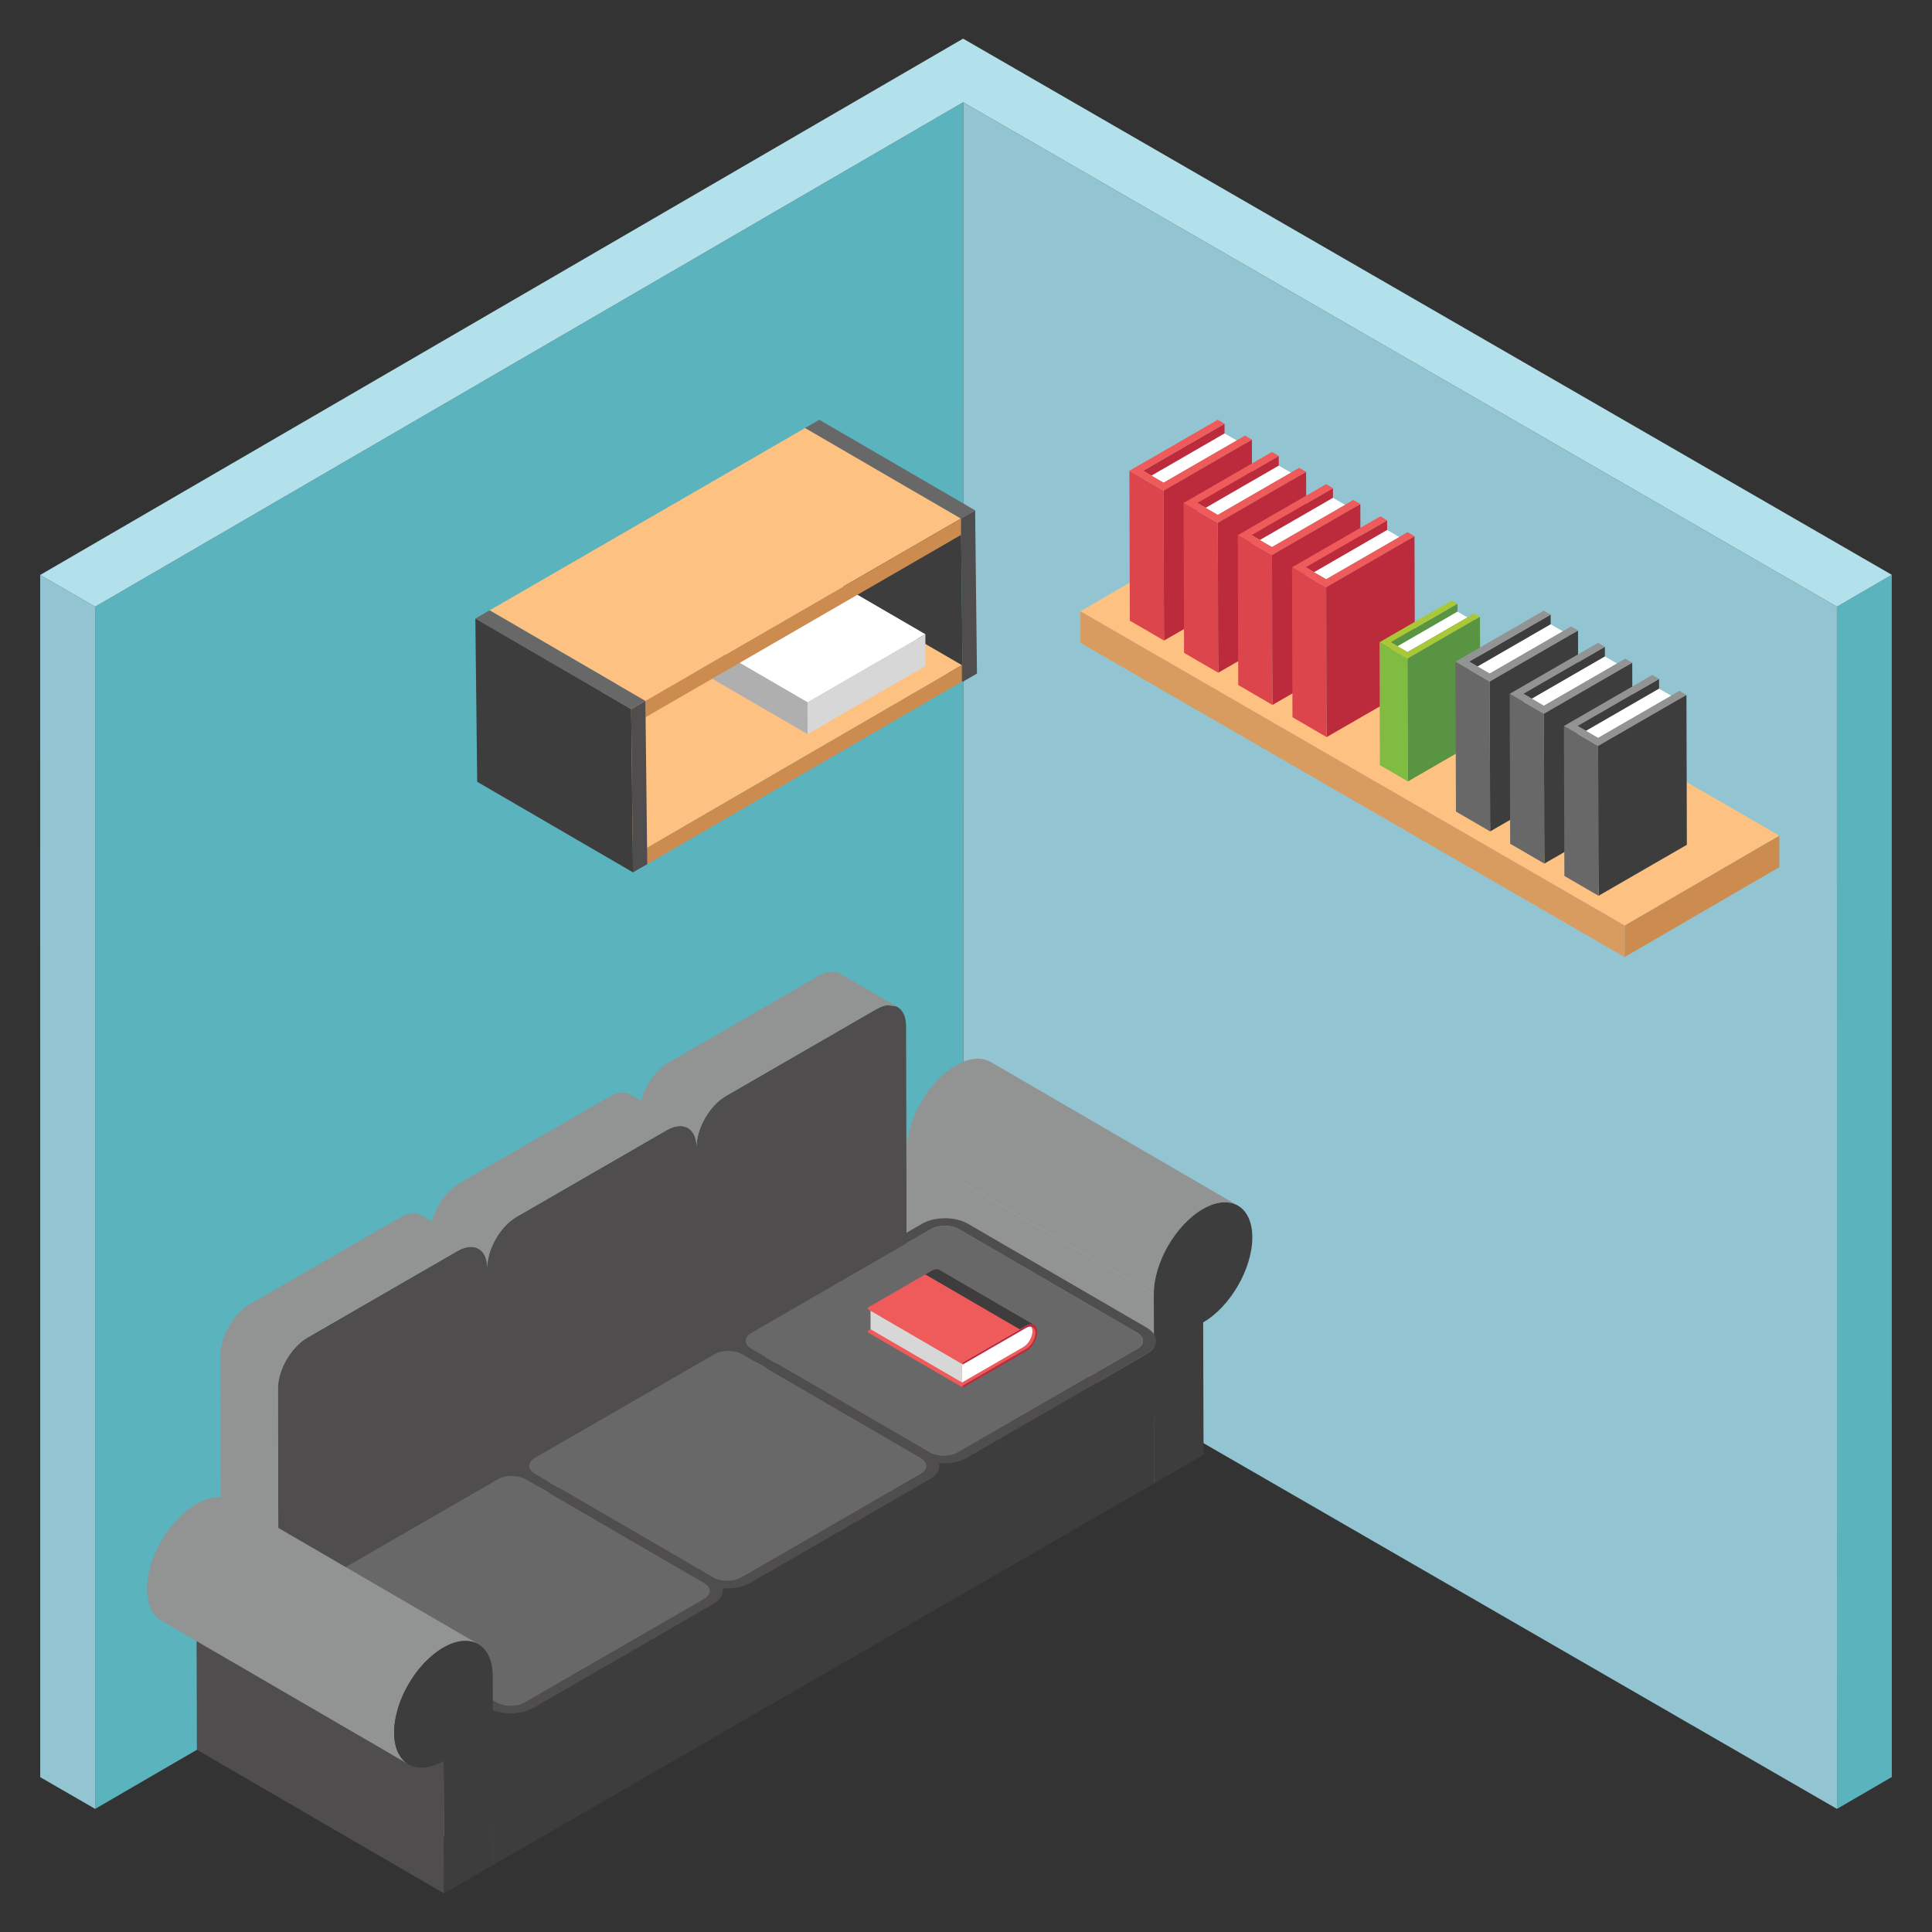 <svg xmlns="http://www.w3.org/2000/svg" enable-background="new 0 0 50 50" viewBox="0 0 50 50"><rect x="0" y="0" width="50" height="50" fill="#333333" stroke="none"/><g enable-background="new"><polygon fill="#5AB3BD" points="48.959 14.876 48.96 45.989 47.541 46.814 47.539 15.701"/><polygon fill="#92C5D1" points="47.539 15.701 47.541 46.814 24.928 33.759 24.927 2.646"/><polygon fill="#5AB3BD" points="24.927 2.646 24.928 33.759 2.463 46.814 2.462 15.701"/><polygon fill="#92C5D1" points="2.462 15.701 2.463 46.814 1.041 45.993 1.04 14.88"/><polygon fill="#B3E1EB" points="48.959 14.876 47.539 15.701 24.927 2.646 2.462 15.701 1.04 14.88 24.925 1"/></g><path fill="#4F4D4D" d="M22.683,26.114c0.421-0.243,0.765-0.048,0.766,0.437l0.017,6.447l-16.257,9.386
					l-0.017-6.447c-0.001-0.484,0.34-1.075,0.761-1.319l3.89-2.246c0.426-0.246,0.765-0.048,0.766,0.437
					c-0.001-0.484,0.34-1.075,0.761-1.319l3.89-2.246c0.421-0.243,0.765-0.048,0.766,0.437
					c-0.001-0.484,0.34-1.075,0.761-1.319L22.683,26.114z"/><path fill="#929393" d="M5.705,35.073c-0.001-0.484,0.34-1.075,0.761-1.319l3.89-2.246
					c0.214-0.123,0.406-0.135,0.544-0.054l0.275,0.16c0.107-0.397,0.381-0.797,0.709-0.987l3.89-2.246
					c0.212-0.122,0.404-0.134,0.543-0.053l0.275,0.16c0.106-0.398,0.381-0.799,0.71-0.989l3.894-2.248
					c0.212-0.122,0.404-0.134,0.543-0.053l1.487,0.864l-0.002-0c-0.045-0.026-0.102-0.026-0.156-0.032
					c-0.03-0.004-0.055-0.02-0.088-0.017c-0.088,0.008-0.184,0.042-0.285,0.098
					c-0.005,0.003-0.009,0.002-0.013,0.005l-3.894,2.248c-0.105,0.061-0.206,0.143-0.297,0.241
					c-0.091,0.097-0.173,0.209-0.242,0.328c-0.138,0.239-0.223,0.508-0.222,0.75
					c-0.001-0.48-0.34-0.675-0.757-0.44l-0.001-0.001c-0.003,0.002-0.005,0.002-0.008,0.004l-3.89,2.246
					c-0.316,0.182-0.587,0.561-0.702,0.943c-0.038,0.127-0.059,0.255-0.059,0.376
					c-0.001-0.48-0.336-0.677-0.757-0.44l-0.001-0.001c-0.003,0.002-0.005,0.002-0.008,0.004l-3.89,2.246
					c-0.105,0.061-0.206,0.143-0.297,0.241c-0.182,0.194-0.329,0.447-0.405,0.702
					c-0.038,0.127-0.059,0.255-0.059,0.376l0.015,5.891l-1.486-0.864L5.705,35.073z"/><polygon fill="#929393" points="29.873 38.386 23.48 34.671 23.466 29.777 29.86 33.492"/><path fill="#929393" d="M25.644,27.486c-0.232-0.135-0.553-0.116-0.908,0.088
								c-0.704,0.406-1.272,1.393-1.27,2.202l6.394,3.716c-0.002-0.809,0.566-1.796,1.27-2.202
								c0.354-0.205,0.676-0.223,0.908-0.088L25.644,27.486z"/><path fill="#3D3D3D" d="M31.13,31.29c0.704-0.406,1.278-0.08,1.28,0.73
									c0.002,0.809-0.568,1.797-1.272,2.203l0.01,3.428l-1.274,0.736l-0.014-4.894
									C29.857,32.683,30.426,31.697,31.13,31.29z"/><g enable-background="new"><polygon fill="#BFBFBF" points="6.721 42.98 6.726 44.753 12.766 48.263 12.761 46.49"/><polygon fill="#3D3D3D" points="12.761 46.49 12.766 48.263 29.873 38.386 29.869 36.613"/><polygon fill="#3D3D3D" points="6.721 42.98 12.761 46.49 29.869 36.613 23.828 33.103"/></g><g enable-background="new"><path fill="#3D3D3D" d="M24.301,37.867l0.004,1.83c0.256,0.022,0.521-0.022,0.719-0.135l4.648-2.684
										c0.166-0.099,0.247-0.22,0.247-0.346l-0.004-1.834c0,0.126-0.081,0.252-0.247,0.346l-4.653,2.688
										C24.823,37.844,24.557,37.889,24.301,37.867z"/><path fill="#3D3D3D" d="M18.695,41.103l0.004,1.83c0.256,0.022,0.521-0.022,0.719-0.135l4.653-2.688
										c0.162-0.094,0.243-0.216,0.243-0.342l-0.004-1.834c0,0.126-0.081,0.252-0.247,0.346L19.41,40.964
										C19.217,41.076,18.951,41.121,18.695,41.103z"/><path fill="#4F4D4D" d="M12.653,38.142c0.195-0.113,0.462-0.157,0.716-0.136
										c-0.036-0.147,0.042-0.302,0.237-0.414l4.653-2.686c0.195-0.113,0.462-0.157,0.716-0.136
										c-0.036-0.147,0.042-0.302,0.237-0.414l4.653-2.686c0.327-0.189,0.859-0.189,1.187,0.002l4.62,2.685
										c0.328,0.191,0.326,0.499-0.001,0.688l-4.653,2.686c-0.195,0.113-0.462,0.157-0.716,0.136
										c0.036,0.147-0.042,0.302-0.237,0.414l-4.653,2.686c-0.195,0.113-0.462,0.157-0.716,0.136
										c0.036,0.147-0.042,0.302-0.237,0.414l-4.653,2.686c-0.327,0.189-0.859,0.189-1.187-0.002L8,41.516
										c-0.328-0.191-0.326-0.499,0.001-0.688L12.653,38.142z M24.066,37.592c0.197,0.114,0.517,0.114,0.715,0
										l4.653-2.686c0.195-0.113,0.196-0.298-0.001-0.413l-4.62-2.685c-0.197-0.114-0.517-0.114-0.712-0.002
										l-4.653,2.686c-0.198,0.114-0.199,0.3-0.002,0.414L24.066,37.592 M12.857,44.063
										c0.197,0.114,0.517,0.114,0.712,0.002l4.653-2.686c0.198-0.114,0.196-0.298-0.001-0.413l-4.62-2.685
										c-0.197-0.114-0.514-0.116-0.712-0.002l-4.653,2.686c-0.195,0.113-0.196,0.298,0.001,0.413L12.857,44.063
										 M18.463,40.827c0.197,0.114,0.514,0.116,0.712,0.002l4.653-2.686c0.195-0.113,0.196-0.298-0.001-0.413
										l-4.62-2.685c-0.197-0.114-0.517-0.114-0.712-0.002l-4.653,2.686c-0.198,0.114-0.196,0.298,0.001,0.413
										L18.463,40.827"/><path fill="#686868" d="M19.448 34.493c-.198.114-.199.3-.002.414l4.62 2.685c.197.114.517.114.715 0l4.653-2.686c.195-.113.196-.298-.001-.413l-4.62-2.685c-.197-.114-.517-.114-.712-.002L19.448 34.493zM13.843 37.73c-.198.114-.196.298.001.413l4.62 2.685c.197.114.514.116.712.002l4.653-2.686c.195-.113.196-.298-.001-.413l-4.62-2.685c-.197-.114-.517-.114-.712-.002L13.843 37.73zM8.237 40.966c-.195.113-.196.298.001.413l4.62 2.685c.197.114.517.114.712.002l4.653-2.686c.198-.114.196-.298-.001-.413l-4.62-2.685c-.197-.114-.514-.116-.712-.002L8.237 40.966z"/><path fill="#3D3D3D" d="M7.753,41.175l0.004,1.83c0.004,0.126,0.085,0.247,0.247,0.342l4.621,2.688
										c0.328,0.189,0.859,0.189,1.187,0l4.653-2.688c0.162-0.094,0.243-0.216,0.243-0.342l-0.004-1.834
										c0,0.126-0.081,0.252-0.247,0.346l-4.648,2.684c-0.328,0.189-0.863,0.189-1.191,0l-4.617-2.684
										C7.834,41.422,7.753,41.297,7.753,41.175z"/></g><polygon fill="#4F4D4D" points="11.49 49 5.096 45.284 5.086 41.857 11.48 45.572"/><path fill="#929393" d="M5.986,38.835c-0.232-0.135-0.553-0.116-0.908,0.088
								c-0.704,0.406-1.274,1.394-1.272,2.203c0.001,0.402,0.143,0.685,0.372,0.818l6.394,3.716
								c-0.229-0.133-0.371-0.416-0.372-0.818c-0.002-0.809,0.568-1.797,1.272-2.203
								c0.354-0.205,0.676-0.223,0.908-0.088L5.986,38.835z"/><path fill="#3D3D3D" d="M11.472,42.64c0.704-0.406,1.278-0.08,1.28,0.73l0.014,4.894l-1.276,0.737
									l-0.01-3.428c-0.704,0.406-1.278,0.08-1.28-0.73C10.198,44.034,10.768,43.046,11.472,42.64z"/><polygon fill="#686868" points="24.869 13.421 20.835 11.077 21.203 10.864 25.236 13.208"/><polygon fill="#3D3D3D" points="24.916 17.645 20.883 15.302 20.835 11.077 24.869 13.421"/><polygon fill="#4F4D4D" points="25.236 13.208 25.284 17.432 24.914 17.645 24.869 13.421"/><g><polygon fill="#FDC281" points="16.749 21.941 12.697 19.589 20.86 14.87 24.894 17.214"/><polygon fill="#CC8B4F" points="16.749 21.941 16.751 22.364 24.894 17.639 24.894 17.214"/></g><g><polygon fill="#FFF" points="17.553 16.231 20.899 18.175 23.949 16.414 20.603 14.47"/><polygon fill="#B0AFB0" points="17.553 16.231 17.554 17.055 20.9 18.999 20.899 18.175"/><polygon fill="#D7D7D7" points="20.899 18.175 20.9 18.999 23.95 17.238 23.949 16.414"/></g><g><polygon fill="#FDC281" points="16.703 18.139 12.672 15.795 20.835 11.077 24.869 13.421"/><polygon fill="#CC8B4F" points="16.703 18.14 16.705 18.563 24.869 13.845 24.869 13.421"/></g><g><polygon fill="#686868" points="16.335 18.352 12.302 16.008 12.67 15.795 16.703 18.139"/><polygon fill="#3D3D3D" points="16.383 22.577 12.35 20.233 12.302 16.008 16.335 18.352"/><polygon fill="#4F4D4D" points="16.703 18.139 16.751 22.364 16.381 22.577 16.335 18.352"/></g><g><g enable-background="new"><polygon fill="#CC8B4F" points="46.049 21.625 46.047 22.442 42.045 24.768 42.047 23.95"/><polygon fill="#D89C60" points="42.047 23.95 42.045 24.768 27.961 16.636 27.963 15.819"/><polygon fill="#FDC281" points="46.049 21.625 42.047 23.95 27.963 15.819 31.965 13.493"/></g></g><g><g enable-background="new"><polygon fill="#BC2B3B" points="29.583 12.184 29.595 16.063 31.703 14.846 31.691 10.967"/><polygon fill="#FFF" points="29.583 12.434 30.115 12.742 32.223 11.525 31.691 11.217"/><polygon fill="#C5C4C4" points="29.583 12.184 29.595 16.063 30.126 16.372 30.115 12.492"/><polygon fill="#888" points="30.115 12.492 30.126 16.372 32.234 15.155 32.223 11.275"/><polygon fill="#BC2B3B" points="30.113 12.698 30.125 16.578 32.411 15.258 32.399 11.378"/><polygon fill="#DD454D" points="29.229 12.184 29.24 16.063 30.125 16.578 30.113 12.698"/><polygon fill="#EF5A5A" points="31.515 10.864 29.229 12.184 30.113 12.698 32.399 11.378 32.223 11.275 30.115 12.492 29.583 12.184 31.691 10.967"/></g><g enable-background="new"><polygon fill="#BC2B3B" points="30.986 13.017 30.998 16.896 33.106 15.679 33.094 11.8"/><polygon fill="#FFF" points="30.986 13.267 31.517 13.575 33.625 12.358 33.094 12.05"/><polygon fill="#C5C4C4" points="30.986 13.017 30.998 16.896 31.529 17.205 31.517 13.325"/><polygon fill="#888" points="31.517 13.325 31.529 17.205 33.637 15.988 33.625 12.108"/><polygon fill="#BC2B3B" points="31.516 13.531 31.528 17.41 33.814 16.091 33.802 12.211"/><polygon fill="#DD454D" points="30.631 13.017 30.643 16.896 31.528 17.41 31.516 13.531"/><polygon fill="#EF5A5A" points="32.917 11.697 30.631 13.017 31.516 13.531 33.802 12.211 33.625 12.108 31.517 13.325 30.986 13.017 33.094 11.8"/></g><g enable-background="new"><polygon fill="#BC2B3B" points="32.389 13.85 32.401 17.729 34.508 16.512 34.497 12.633"/><polygon fill="#FFF" points="32.389 14.1 32.92 14.408 35.028 13.191 34.497 12.883"/><polygon fill="#C5C4C4" points="32.389 13.85 32.401 17.729 32.932 18.038 32.92 14.158"/><polygon fill="#888" points="32.92 14.158 32.932 18.038 35.04 16.821 35.028 12.941"/><polygon fill="#BC2B3B" points="32.919 14.364 32.931 18.244 35.216 16.924 35.205 13.044"/><polygon fill="#DD454D" points="32.034 13.85 32.046 17.729 32.931 18.244 32.919 14.364"/><polygon fill="#EF5A5A" points="34.32 12.53 32.034 13.85 32.919 14.364 35.205 13.044 35.028 12.941 32.92 14.158 32.389 13.85 34.497 12.633"/></g><g enable-background="new"><polygon fill="#BC2B3B" points="33.791 14.682 33.803 18.562 35.911 17.345 35.899 13.466"/><polygon fill="#FFF" points="33.791 14.933 34.323 15.241 36.431 14.024 35.899 13.716"/><polygon fill="#C5C4C4" points="33.791 14.682 33.803 18.562 34.334 18.871 34.323 14.991"/><polygon fill="#888" points="34.323 14.991 34.334 18.871 36.442 17.654 36.431 13.774"/><polygon fill="#BC2B3B" points="34.322 15.197 34.333 19.076 36.619 17.757 36.607 13.877"/><polygon fill="#DD454D" points="33.437 14.682 33.449 18.562 34.333 19.076 34.322 15.197"/><polygon fill="#EF5A5A" points="35.723 13.363 33.437 14.682 34.322 15.197 36.607 13.877 36.431 13.774 34.323 14.991 33.791 14.682 35.899 13.466"/></g></g><g><g enable-background="new"><polygon fill="#589441" points="35.992 16.621 36.002 19.801 37.73 18.803 37.72 15.623"/><polygon fill="#FFF" points="35.992 16.826 36.428 17.079 38.156 16.081 37.72 15.828"/><polygon fill="#C5C4C4" points="35.992 16.621 36.002 19.801 36.438 20.054 36.428 16.874"/><polygon fill="#888" points="36.428 16.874 36.438 20.054 38.165 19.056 38.156 15.876"/><polygon fill="#589441" points="36.427 17.042 36.437 20.223 38.31 19.141 38.301 15.96"/><polygon fill="#80BC41" points="35.702 16.621 35.711 19.801 36.437 20.223 36.427 17.042"/><polygon fill="#A9C838" points="37.575 15.539 35.702 16.621 36.427 17.042 38.301 15.96 38.156 15.876 36.428 16.874 35.992 16.621 37.72 15.623"/></g></g><g><g enable-background="new"><polygon fill="#3D3D3D" points="38.023 17.123 38.035 21.003 40.143 19.786 40.131 15.906"/><polygon fill="#FFF" points="38.023 17.373 38.554 17.682 40.662 16.465 40.131 16.156"/><polygon fill="#C5C4C4" points="38.023 17.123 38.035 21.003 38.566 21.311 38.554 17.432"/><polygon fill="#888" points="38.554 17.432 38.566 21.311 40.674 20.094 40.662 16.215"/><polygon fill="#3D3D3D" points="38.553 17.637 38.565 21.517 40.851 20.197 40.839 16.317"/><polygon fill="#686868" points="37.668 17.123 37.68 21.003 38.565 21.517 38.553 17.637"/><polygon fill="#929393" points="39.954 15.803 37.668 17.123 38.553 17.637 40.839 16.317 40.662 16.215 38.554 17.432 38.023 17.123 40.131 15.906"/></g><g enable-background="new"><polygon fill="#3D3D3D" points="39.426 17.956 39.438 21.836 41.545 20.619 41.534 16.739"/><polygon fill="#FFF" points="39.426 18.206 39.957 18.515 42.065 17.298 41.534 16.989"/><polygon fill="#C5C4C4" points="39.426 17.956 39.438 21.836 39.969 22.144 39.957 18.265"/><polygon fill="#888" points="39.957 18.265 39.969 22.144 42.077 20.927 42.065 17.048"/><polygon fill="#3D3D3D" points="39.956 18.47 39.968 22.35 42.254 21.03 42.242 17.15"/><polygon fill="#686868" points="39.071 17.956 39.083 21.836 39.968 22.35 39.956 18.47"/><polygon fill="#929393" points="41.357 16.636 39.071 17.956 39.956 18.47 42.242 17.15 42.065 17.048 39.957 18.265 39.426 17.956 41.534 16.739"/></g><g enable-background="new"><polygon fill="#3D3D3D" points="40.828 18.789 40.84 22.669 42.948 21.452 42.936 17.572"/><polygon fill="#FFF" points="40.828 19.039 41.36 19.348 43.468 18.131 42.936 17.822"/><polygon fill="#C5C4C4" points="40.828 18.789 40.84 22.669 41.371 22.977 41.36 19.098"/><polygon fill="#888" points="41.36 19.098 41.371 22.977 43.479 21.76 43.468 17.881"/><polygon fill="#3D3D3D" points="41.359 19.303 41.37 23.183 43.656 21.863 43.645 17.983"/><polygon fill="#686868" points="40.474 18.789 40.486 22.669 41.37 23.183 41.359 19.303"/><polygon fill="#929393" points="42.76 17.469 40.474 18.789 41.359 19.303 43.645 17.983 43.468 17.881 41.36 19.098 40.828 18.789 42.936 17.572"/></g></g><g><g enable-background="new"><path fill="#EF5A5A" d="M26.729 34.348l-2.448-1.423c.043.025.07.077.07.153 0.0.075-.026.158-.069.232-.043.074-.102.139-.167.177l2.448 1.423c.066-.038.124-.102.167-.177.042-.074.069-.157.069-.232C26.798 34.425 26.771 34.373 26.729 34.348zM22.459 34.47c0 .008.003.013.008.016l2.448 1.423c-.005-.003-.008-.008-.008-.016 0-.015.011-.035.025-.042l.046-.027 1.585-.914-2.448-1.423-1.585.914-.046.027C22.47 34.436 22.459 34.455 22.459 34.47z"/><polygon fill="#D7D7D7" points="24.897 35.233 22.529 33.857 22.53 34.401 24.898 35.778"/><polygon fill="#704E2C" points="26.561 34.365 24.113 32.942 22.529 33.857 24.977 35.28"/><path fill="#704E2C" d="M26.561,34.308l-0.049,0.028l-2.399-1.394c0.066-0.038,0.125-0.042,0.168-0.017
						l2.335,1.357C26.598,34.288,26.58,34.297,26.561,34.308z"/><path fill="#FFF" d="M24.897,35.233l0.002,0.544l1.584-0.915c0.066-0.038,0.124-0.102,0.167-0.177
						c0.042-0.074,0.069-0.157,0.069-0.232c-0-0.075-0.027-0.128-0.07-0.153
						c-0.043-0.025-0.102-0.021-0.168,0.017L24.897,35.233z"/></g><path fill="#EF5A5A" d="M22.458,33.87c0,0.008,0.003,0.013,0.007,0.016l2.448,1.423
				c-0.004-0.003-0.007-0.008-0.007-0.016c0-0.016,0.011-0.035,0.024-0.043l1.63-0.941
				c0.08-0.046,0.151-0.05,0.203-0.02l-2.448-1.423c-0.052-0.03-0.124-0.026-0.203,0.02l-1.63,0.941
				C22.469,33.835,22.458,33.853,22.458,33.87z"/><path fill="#BC2B3B" d="M24.93,35.249c-0.014,0.008-0.025,0.027-0.025,0.043c0,0.016,0.011,0.022,0.025,0.014
				l0.046-0.027l1.584-0.915c0.066-0.038,0.125-0.042,0.168-0.017c0.043,0.025,0.07,0.077,0.07,0.153
				c0,0.075-0.026,0.158-0.069,0.232c-0.043,0.074-0.102,0.139-0.167,0.177l-1.584,0.915l-0.046,0.027
				c-0.014,0.008-0.025,0.027-0.025,0.042c0,0.016,0.011,0.022,0.025,0.014l1.63-0.941
				c0.158-0.091,0.286-0.312,0.285-0.494c-0.001-0.182-0.129-0.255-0.287-0.164L24.93,35.249z"/><path fill="#3D3D3D" d="M24.112,32.885c0.08-0.046,0.151-0.05,0.203-0.02l2.448,1.423
				c-0.052-0.03-0.124-0.026-0.203,0.02l-0.167,0.096l-2.448-1.423L24.112,32.885z"/></g></svg>